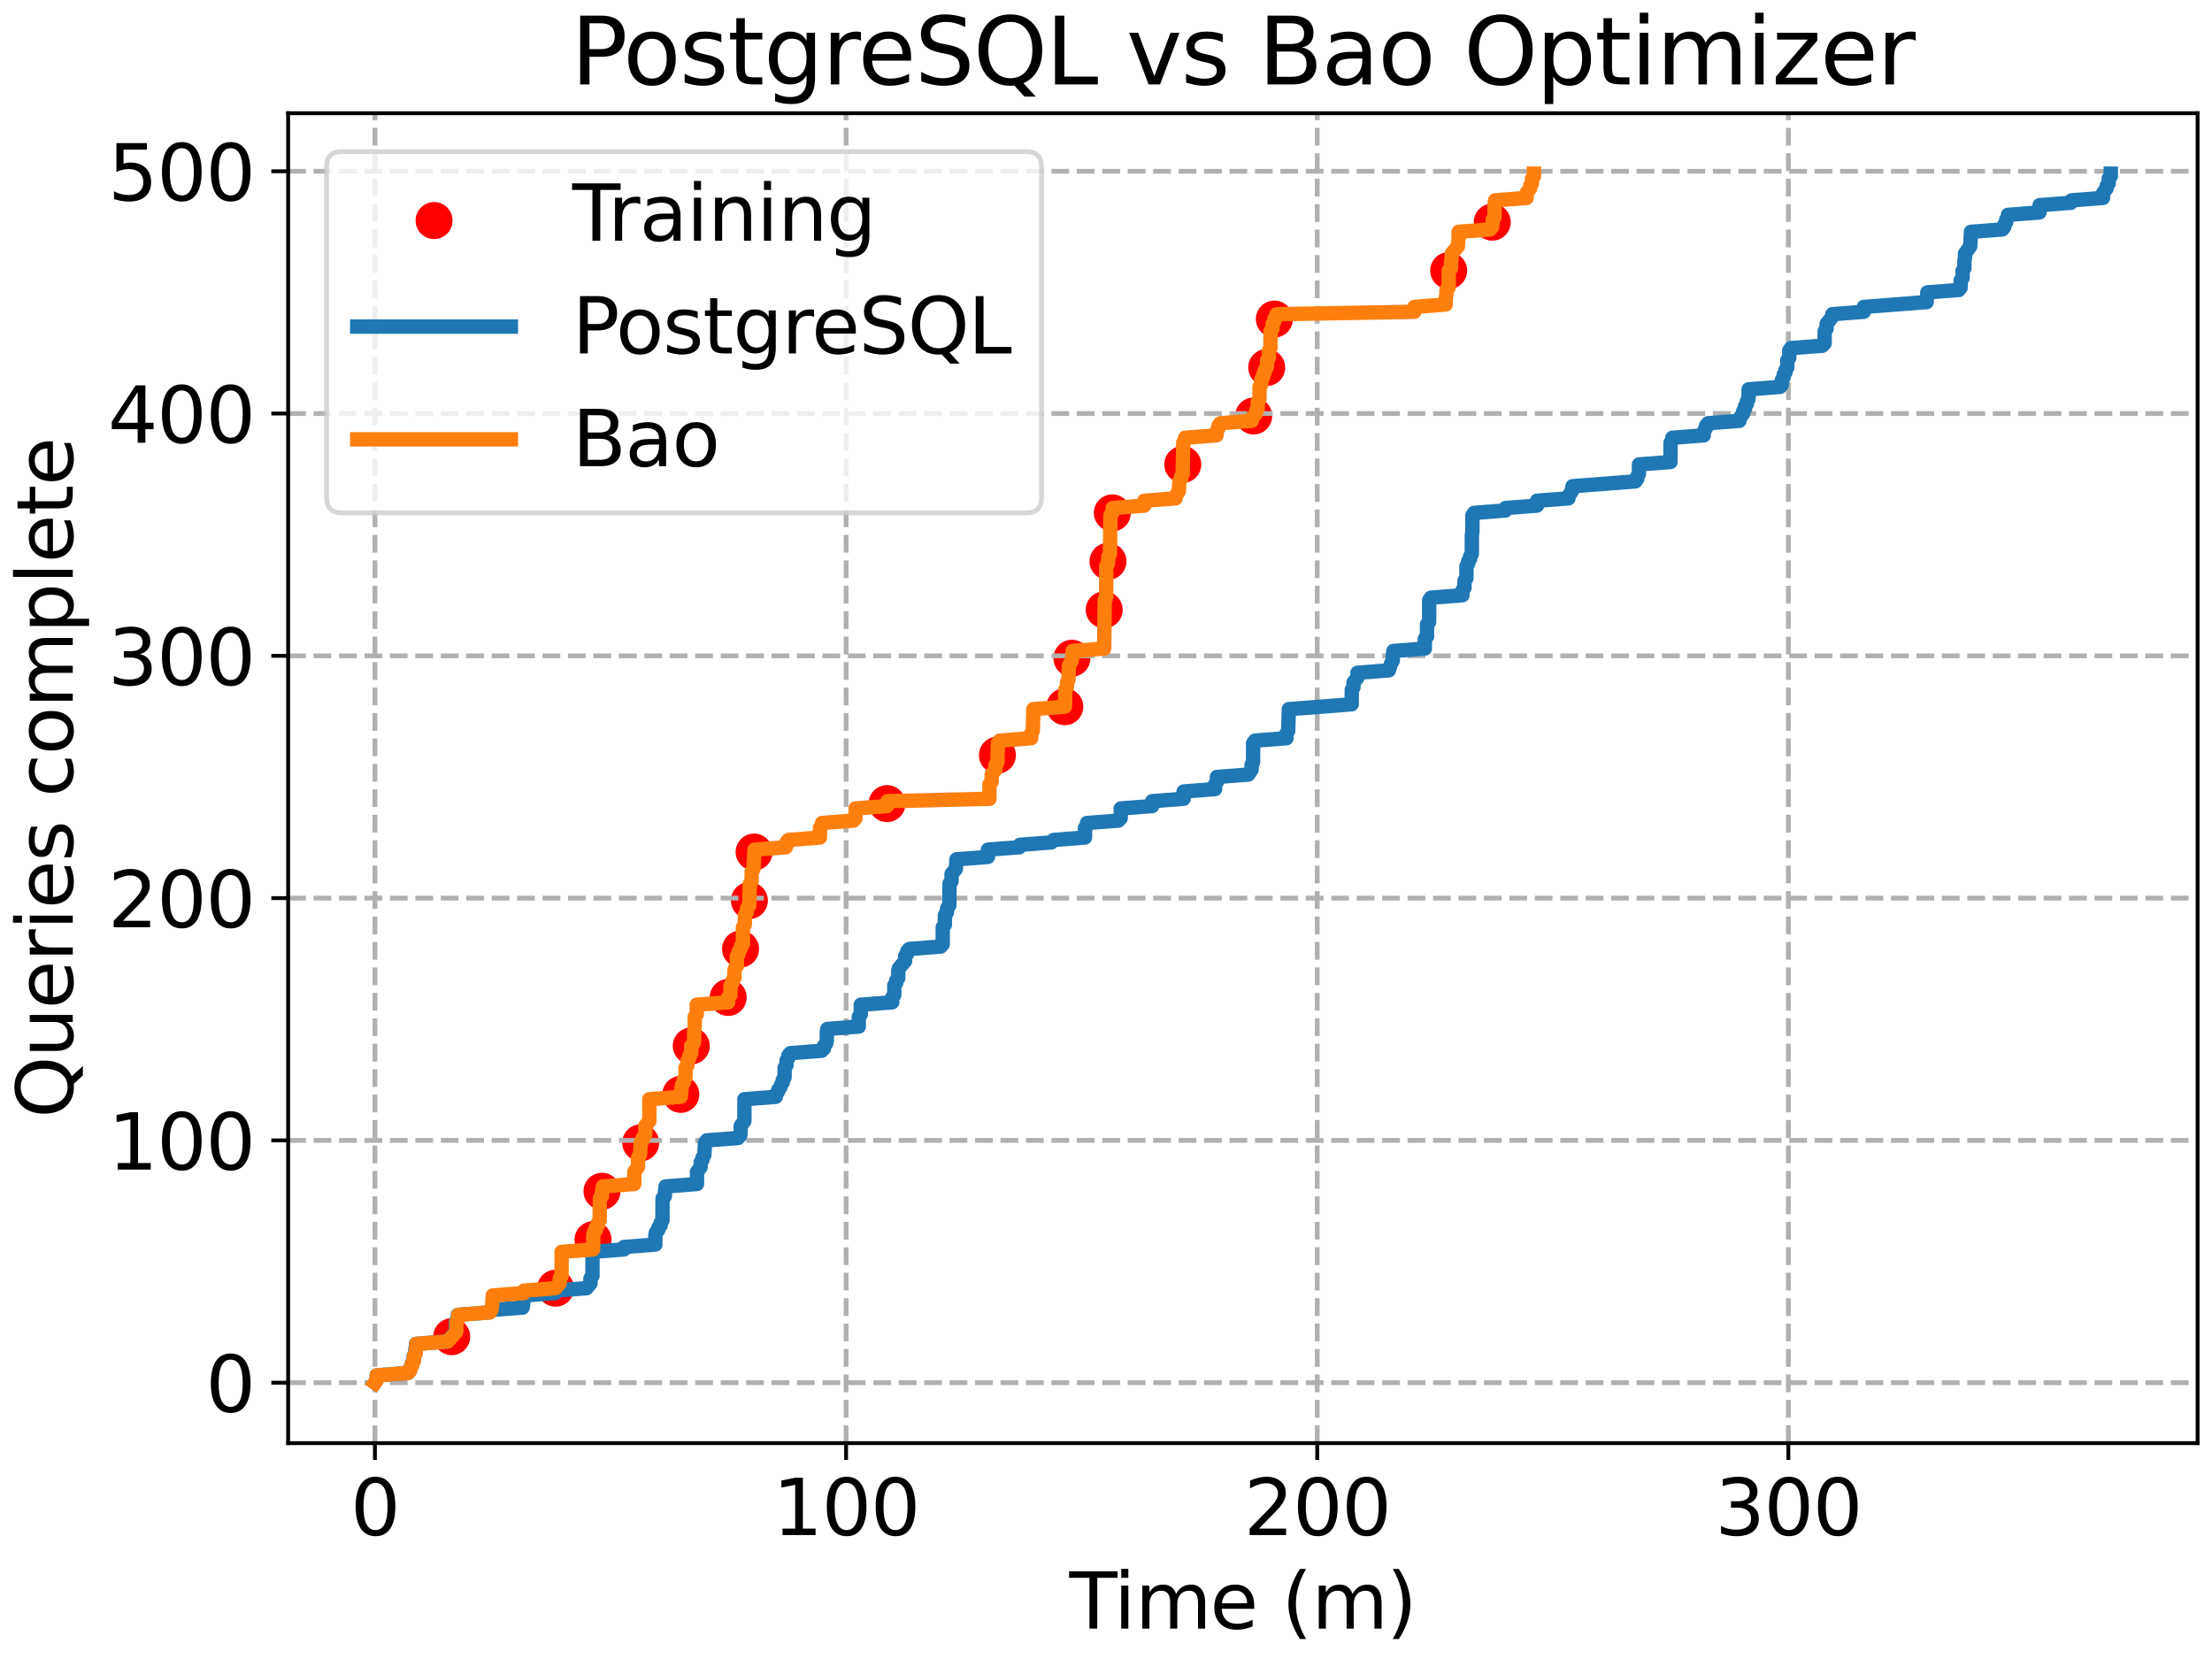<?xml version="1.0" encoding="utf-8" standalone="no"?>
<!DOCTYPE svg PUBLIC "-//W3C//DTD SVG 1.1//EN"
  "http://www.w3.org/Graphics/SVG/1.1/DTD/svg11.dtd">
<svg xmlns:xlink="http://www.w3.org/1999/xlink" width="460.8pt" height="345.6pt" viewBox="0 0 460.8 345.6" xmlns="http://www.w3.org/2000/svg" version="1.1">
 <defs>
  <style type="text/css">*{stroke-linejoin: round; stroke-linecap: butt}</style>
 </defs>
 <g id="figure_1">
  <g id="patch_1">
   <path d="M 0 345.6 
L 460.8 345.6 
L 460.8 0 
L 0 0 
z
" style="fill: #ffffff"/>
  </g>
  <g id="axes_1">
   <g id="patch_2">
    <path d="M 60.025 300.63 
L 457.8 300.63 
L 457.8 23.589 
L 60.025 23.589 
z
" style="fill: #ffffff"/>
   </g>
   <g id="PathCollection_1">
    <defs>
     <path id="mfc05679a5f" d="M 0 3.354 
C 0.89 3.354 1.743 3.001 2.372 2.372 
C 3.001 1.743 3.354 0.89 3.354 0 
C 3.354 -0.89 3.001 -1.743 2.372 -2.372 
C 1.743 -3.001 0.89 -3.354 0 -3.354 
C -0.89 -3.354 -1.743 -3.001 -2.372 -2.372 
C -3.001 -1.743 -3.354 -0.89 -3.354 0 
C -3.354 0.89 -3.001 1.743 -2.372 2.372 
C -1.743 3.001 -0.89 3.354 0 3.354 
z
" style="stroke: #ff0000"/>
    </defs>
    <g clip-path="url(#pf5a19c38fa)">
     <use xlink:href="#mfc05679a5f" x="94.1" y="278.447" style="fill: #ff0000; stroke: #ff0000"/>
     <use xlink:href="#mfc05679a5f" x="115.737" y="268.353" style="fill: #ff0000; stroke: #ff0000"/>
     <use xlink:href="#mfc05679a5f" x="123.541" y="258.259" style="fill: #ff0000; stroke: #ff0000"/>
     <use xlink:href="#mfc05679a5f" x="125.404" y="248.164" style="fill: #ff0000; stroke: #ff0000"/>
     <use xlink:href="#mfc05679a5f" x="133.472" y="238.07" style="fill: #ff0000; stroke: #ff0000"/>
     <use xlink:href="#mfc05679a5f" x="141.825" y="227.975" style="fill: #ff0000; stroke: #ff0000"/>
     <use xlink:href="#mfc05679a5f" x="144.004" y="217.881" style="fill: #ff0000; stroke: #ff0000"/>
     <use xlink:href="#mfc05679a5f" x="151.692" y="207.787" style="fill: #ff0000; stroke: #ff0000"/>
     <use xlink:href="#mfc05679a5f" x="154.27" y="197.692" style="fill: #ff0000; stroke: #ff0000"/>
     <use xlink:href="#mfc05679a5f" x="156.112" y="187.598" style="fill: #ff0000; stroke: #ff0000"/>
     <use xlink:href="#mfc05679a5f" x="157.094" y="177.503" style="fill: #ff0000; stroke: #ff0000"/>
     <use xlink:href="#mfc05679a5f" x="184.781" y="167.409" style="fill: #ff0000; stroke: #ff0000"/>
     <use xlink:href="#mfc05679a5f" x="207.784" y="157.315" style="fill: #ff0000; stroke: #ff0000"/>
     <use xlink:href="#mfc05679a5f" x="221.818" y="147.22" style="fill: #ff0000; stroke: #ff0000"/>
     <use xlink:href="#mfc05679a5f" x="223.293" y="137.126" style="fill: #ff0000; stroke: #ff0000"/>
     <use xlink:href="#mfc05679a5f" x="230.026" y="127.031" style="fill: #ff0000; stroke: #ff0000"/>
     <use xlink:href="#mfc05679a5f" x="230.815" y="116.937" style="fill: #ff0000; stroke: #ff0000"/>
     <use xlink:href="#mfc05679a5f" x="231.718" y="106.843" style="fill: #ff0000; stroke: #ff0000"/>
     <use xlink:href="#mfc05679a5f" x="246.391" y="96.748" style="fill: #ff0000; stroke: #ff0000"/>
     <use xlink:href="#mfc05679a5f" x="261.163" y="86.654" style="fill: #ff0000; stroke: #ff0000"/>
     <use xlink:href="#mfc05679a5f" x="263.877" y="76.56" style="fill: #ff0000; stroke: #ff0000"/>
     <use xlink:href="#mfc05679a5f" x="265.474" y="66.465" style="fill: #ff0000; stroke: #ff0000"/>
     <use xlink:href="#mfc05679a5f" x="301.786" y="56.371" style="fill: #ff0000; stroke: #ff0000"/>
     <use xlink:href="#mfc05679a5f" x="310.866" y="46.276" style="fill: #ff0000; stroke: #ff0000"/>
    </g>
   </g>
   <g id="matplotlib.axis_1">
    <g id="xtick_1">
     <g id="line2d_1">
      <path d="M 78.106 300.63 
L 78.106 23.589 
" clip-path="url(#pf5a19c38fa)" style="fill: none; stroke-dasharray: 3.7,1.6; stroke-dashoffset: 0; stroke: #b0b0b0"/>
     </g>
     <g id="line2d_2">
      <defs>
       <path id="m2e7ee9cf71" d="M 0 0 
L 0 3.5 
" style="stroke: #000000; stroke-width: 0.8"/>
      </defs>
      <g>
       <use xlink:href="#m2e7ee9cf71" x="78.106" y="300.63" style="stroke: #000000; stroke-width: 0.8"/>
      </g>
     </g>
     <g id="text_1">
      <!-- 0 -->
      <g transform="translate(73.016 319.787) scale(0.16 -0.16)">
       <defs>
        <path id="DejaVuSans-30" d="M 2034 4250 
Q 1547 4250 1301 3770 
Q 1056 3291 1056 2328 
Q 1056 1369 1301 889 
Q 1547 409 2034 409 
Q 2525 409 2770 889 
Q 3016 1369 3016 2328 
Q 3016 3291 2770 3770 
Q 2525 4250 2034 4250 
z
M 2034 4750 
Q 2819 4750 3233 4129 
Q 3647 3509 3647 2328 
Q 3647 1150 3233 529 
Q 2819 -91 2034 -91 
Q 1250 -91 836 529 
Q 422 1150 422 2328 
Q 422 3509 836 4129 
Q 1250 4750 2034 4750 
z
" transform="scale(0.016)"/>
       </defs>
       <use xlink:href="#DejaVuSans-30"/>
      </g>
     </g>
    </g>
    <g id="xtick_2">
     <g id="line2d_3">
      <path d="M 176.254 300.63 
L 176.254 23.589 
" clip-path="url(#pf5a19c38fa)" style="fill: none; stroke-dasharray: 3.7,1.6; stroke-dashoffset: 0; stroke: #b0b0b0"/>
     </g>
     <g id="line2d_4">
      <g>
       <use xlink:href="#m2e7ee9cf71" x="176.254" y="300.63" style="stroke: #000000; stroke-width: 0.8"/>
      </g>
     </g>
     <g id="text_2">
      <!-- 100 -->
      <g transform="translate(160.984 319.787) scale(0.16 -0.16)">
       <defs>
        <path id="DejaVuSans-31" d="M 794 531 
L 1825 531 
L 1825 4091 
L 703 3866 
L 703 4441 
L 1819 4666 
L 2450 4666 
L 2450 531 
L 3481 531 
L 3481 0 
L 794 0 
L 794 531 
z
" transform="scale(0.016)"/>
       </defs>
       <use xlink:href="#DejaVuSans-31"/>
       <use xlink:href="#DejaVuSans-30" x="63.623"/>
       <use xlink:href="#DejaVuSans-30" x="127.246"/>
      </g>
     </g>
    </g>
    <g id="xtick_3">
     <g id="line2d_5">
      <path d="M 274.402 300.63 
L 274.402 23.589 
" clip-path="url(#pf5a19c38fa)" style="fill: none; stroke-dasharray: 3.7,1.6; stroke-dashoffset: 0; stroke: #b0b0b0"/>
     </g>
     <g id="line2d_6">
      <g>
       <use xlink:href="#m2e7ee9cf71" x="274.402" y="300.63" style="stroke: #000000; stroke-width: 0.8"/>
      </g>
     </g>
     <g id="text_3">
      <!-- 200 -->
      <g transform="translate(259.132 319.787) scale(0.16 -0.16)">
       <defs>
        <path id="DejaVuSans-32" d="M 1228 531 
L 3431 531 
L 3431 0 
L 469 0 
L 469 531 
Q 828 903 1448 1529 
Q 2069 2156 2228 2338 
Q 2531 2678 2651 2914 
Q 2772 3150 2772 3378 
Q 2772 3750 2511 3984 
Q 2250 4219 1831 4219 
Q 1534 4219 1204 4116 
Q 875 4013 500 3803 
L 500 4441 
Q 881 4594 1212 4672 
Q 1544 4750 1819 4750 
Q 2544 4750 2975 4387 
Q 3406 4025 3406 3419 
Q 3406 3131 3298 2873 
Q 3191 2616 2906 2266 
Q 2828 2175 2409 1742 
Q 1991 1309 1228 531 
z
" transform="scale(0.016)"/>
       </defs>
       <use xlink:href="#DejaVuSans-32"/>
       <use xlink:href="#DejaVuSans-30" x="63.623"/>
       <use xlink:href="#DejaVuSans-30" x="127.246"/>
      </g>
     </g>
    </g>
    <g id="xtick_4">
     <g id="line2d_7">
      <path d="M 372.55 300.63 
L 372.55 23.589 
" clip-path="url(#pf5a19c38fa)" style="fill: none; stroke-dasharray: 3.7,1.6; stroke-dashoffset: 0; stroke: #b0b0b0"/>
     </g>
     <g id="line2d_8">
      <g>
       <use xlink:href="#m2e7ee9cf71" x="372.55" y="300.63" style="stroke: #000000; stroke-width: 0.8"/>
      </g>
     </g>
     <g id="text_4">
      <!-- 300 -->
      <g transform="translate(357.28 319.787) scale(0.16 -0.16)">
       <defs>
        <path id="DejaVuSans-33" d="M 2597 2516 
Q 3050 2419 3304 2112 
Q 3559 1806 3559 1356 
Q 3559 666 3084 287 
Q 2609 -91 1734 -91 
Q 1441 -91 1130 -33 
Q 819 25 488 141 
L 488 750 
Q 750 597 1062 519 
Q 1375 441 1716 441 
Q 2309 441 2620 675 
Q 2931 909 2931 1356 
Q 2931 1769 2642 2001 
Q 2353 2234 1838 2234 
L 1294 2234 
L 1294 2753 
L 1863 2753 
Q 2328 2753 2575 2939 
Q 2822 3125 2822 3475 
Q 2822 3834 2567 4026 
Q 2313 4219 1838 4219 
Q 1578 4219 1281 4162 
Q 984 4106 628 3988 
L 628 4550 
Q 988 4650 1302 4700 
Q 1616 4750 1894 4750 
Q 2613 4750 3031 4423 
Q 3450 4097 3450 3541 
Q 3450 3153 3228 2886 
Q 3006 2619 2597 2516 
z
" transform="scale(0.016)"/>
       </defs>
       <use xlink:href="#DejaVuSans-33"/>
       <use xlink:href="#DejaVuSans-30" x="63.623"/>
       <use xlink:href="#DejaVuSans-30" x="127.246"/>
      </g>
     </g>
    </g>
    <g id="text_5">
     <!-- Time (m) -->
     <g transform="translate(222.761 339.272) scale(0.16 -0.16)">
      <defs>
       <path id="DejaVuSans-54" d="M -19 4666 
L 3928 4666 
L 3928 4134 
L 2272 4134 
L 2272 0 
L 1638 0 
L 1638 4134 
L -19 4134 
L -19 4666 
z
" transform="scale(0.016)"/>
       <path id="DejaVuSans-69" d="M 603 3500 
L 1178 3500 
L 1178 0 
L 603 0 
L 603 3500 
z
M 603 4863 
L 1178 4863 
L 1178 4134 
L 603 4134 
L 603 4863 
z
" transform="scale(0.016)"/>
       <path id="DejaVuSans-6d" d="M 3328 2828 
Q 3544 3216 3844 3400 
Q 4144 3584 4550 3584 
Q 5097 3584 5394 3201 
Q 5691 2819 5691 2113 
L 5691 0 
L 5113 0 
L 5113 2094 
Q 5113 2597 4934 2840 
Q 4756 3084 4391 3084 
Q 3944 3084 3684 2787 
Q 3425 2491 3425 1978 
L 3425 0 
L 2847 0 
L 2847 2094 
Q 2847 2600 2669 2842 
Q 2491 3084 2119 3084 
Q 1678 3084 1418 2786 
Q 1159 2488 1159 1978 
L 1159 0 
L 581 0 
L 581 3500 
L 1159 3500 
L 1159 2956 
Q 1356 3278 1631 3431 
Q 1906 3584 2284 3584 
Q 2666 3584 2933 3390 
Q 3200 3197 3328 2828 
z
" transform="scale(0.016)"/>
       <path id="DejaVuSans-65" d="M 3597 1894 
L 3597 1613 
L 953 1613 
Q 991 1019 1311 708 
Q 1631 397 2203 397 
Q 2534 397 2845 478 
Q 3156 559 3463 722 
L 3463 178 
Q 3153 47 2828 -22 
Q 2503 -91 2169 -91 
Q 1331 -91 842 396 
Q 353 884 353 1716 
Q 353 2575 817 3079 
Q 1281 3584 2069 3584 
Q 2775 3584 3186 3129 
Q 3597 2675 3597 1894 
z
M 3022 2063 
Q 3016 2534 2758 2815 
Q 2500 3097 2075 3097 
Q 1594 3097 1305 2825 
Q 1016 2553 972 2059 
L 3022 2063 
z
" transform="scale(0.016)"/>
       <path id="DejaVuSans-20" transform="scale(0.016)"/>
       <path id="DejaVuSans-28" d="M 1984 4856 
Q 1566 4138 1362 3434 
Q 1159 2731 1159 2009 
Q 1159 1288 1364 580 
Q 1569 -128 1984 -844 
L 1484 -844 
Q 1016 -109 783 600 
Q 550 1309 550 2009 
Q 550 2706 781 3412 
Q 1013 4119 1484 4856 
L 1984 4856 
z
" transform="scale(0.016)"/>
       <path id="DejaVuSans-29" d="M 513 4856 
L 1013 4856 
Q 1481 4119 1714 3412 
Q 1947 2706 1947 2009 
Q 1947 1309 1714 600 
Q 1481 -109 1013 -844 
L 513 -844 
Q 928 -128 1133 580 
Q 1338 1288 1338 2009 
Q 1338 2731 1133 3434 
Q 928 4138 513 4856 
z
" transform="scale(0.016)"/>
      </defs>
      <use xlink:href="#DejaVuSans-54"/>
      <use xlink:href="#DejaVuSans-69" x="57.959"/>
      <use xlink:href="#DejaVuSans-6d" x="85.742"/>
      <use xlink:href="#DejaVuSans-65" x="183.154"/>
      <use xlink:href="#DejaVuSans-20" x="244.678"/>
      <use xlink:href="#DejaVuSans-28" x="276.465"/>
      <use xlink:href="#DejaVuSans-6d" x="315.479"/>
      <use xlink:href="#DejaVuSans-29" x="412.891"/>
     </g>
    </g>
   </g>
   <g id="matplotlib.axis_2">
    <g id="ytick_1">
     <g id="line2d_9">
      <path d="M 60.025 288.037 
L 457.8 288.037 
" clip-path="url(#pf5a19c38fa)" style="fill: none; stroke-dasharray: 3.7,1.6; stroke-dashoffset: 0; stroke: #b0b0b0"/>
     </g>
     <g id="line2d_10">
      <defs>
       <path id="mdfd2b940fc" d="M 0 0 
L -3.5 0 
" style="stroke: #000000; stroke-width: 0.8"/>
      </defs>
      <g>
       <use xlink:href="#mdfd2b940fc" x="60.025" y="288.037" style="stroke: #000000; stroke-width: 0.8"/>
      </g>
     </g>
     <g id="text_6">
      <!-- 0 -->
      <g transform="translate(42.845 294.116) scale(0.16 -0.16)">
       <use xlink:href="#DejaVuSans-30"/>
      </g>
     </g>
    </g>
    <g id="ytick_2">
     <g id="line2d_11">
      <path d="M 60.025 237.565 
L 457.8 237.565 
" clip-path="url(#pf5a19c38fa)" style="fill: none; stroke-dasharray: 3.7,1.6; stroke-dashoffset: 0; stroke: #b0b0b0"/>
     </g>
     <g id="line2d_12">
      <g>
       <use xlink:href="#mdfd2b940fc" x="60.025" y="237.565" style="stroke: #000000; stroke-width: 0.8"/>
      </g>
     </g>
     <g id="text_7">
      <!-- 100 -->
      <g transform="translate(22.485 243.644) scale(0.16 -0.16)">
       <use xlink:href="#DejaVuSans-31"/>
       <use xlink:href="#DejaVuSans-30" x="63.623"/>
       <use xlink:href="#DejaVuSans-30" x="127.246"/>
      </g>
     </g>
    </g>
    <g id="ytick_3">
     <g id="line2d_13">
      <path d="M 60.025 187.093 
L 457.8 187.093 
" clip-path="url(#pf5a19c38fa)" style="fill: none; stroke-dasharray: 3.7,1.6; stroke-dashoffset: 0; stroke: #b0b0b0"/>
     </g>
     <g id="line2d_14">
      <g>
       <use xlink:href="#mdfd2b940fc" x="60.025" y="187.093" style="stroke: #000000; stroke-width: 0.8"/>
      </g>
     </g>
     <g id="text_8">
      <!-- 200 -->
      <g transform="translate(22.485 193.172) scale(0.16 -0.16)">
       <use xlink:href="#DejaVuSans-32"/>
       <use xlink:href="#DejaVuSans-30" x="63.623"/>
       <use xlink:href="#DejaVuSans-30" x="127.246"/>
      </g>
     </g>
    </g>
    <g id="ytick_4">
     <g id="line2d_15">
      <path d="M 60.025 136.621 
L 457.8 136.621 
" clip-path="url(#pf5a19c38fa)" style="fill: none; stroke-dasharray: 3.7,1.6; stroke-dashoffset: 0; stroke: #b0b0b0"/>
     </g>
     <g id="line2d_16">
      <g>
       <use xlink:href="#mdfd2b940fc" x="60.025" y="136.621" style="stroke: #000000; stroke-width: 0.8"/>
      </g>
     </g>
     <g id="text_9">
      <!-- 300 -->
      <g transform="translate(22.485 142.7) scale(0.16 -0.16)">
       <use xlink:href="#DejaVuSans-33"/>
       <use xlink:href="#DejaVuSans-30" x="63.623"/>
       <use xlink:href="#DejaVuSans-30" x="127.246"/>
      </g>
     </g>
    </g>
    <g id="ytick_5">
     <g id="line2d_17">
      <path d="M 60.025 86.149 
L 457.8 86.149 
" clip-path="url(#pf5a19c38fa)" style="fill: none; stroke-dasharray: 3.7,1.6; stroke-dashoffset: 0; stroke: #b0b0b0"/>
     </g>
     <g id="line2d_18">
      <g>
       <use xlink:href="#mdfd2b940fc" x="60.025" y="86.149" style="stroke: #000000; stroke-width: 0.8"/>
      </g>
     </g>
     <g id="text_10">
      <!-- 400 -->
      <g transform="translate(22.485 92.228) scale(0.16 -0.16)">
       <defs>
        <path id="DejaVuSans-34" d="M 2419 4116 
L 825 1625 
L 2419 1625 
L 2419 4116 
z
M 2253 4666 
L 3047 4666 
L 3047 1625 
L 3713 1625 
L 3713 1100 
L 3047 1100 
L 3047 0 
L 2419 0 
L 2419 1100 
L 313 1100 
L 313 1709 
L 2253 4666 
z
" transform="scale(0.016)"/>
       </defs>
       <use xlink:href="#DejaVuSans-34"/>
       <use xlink:href="#DejaVuSans-30" x="63.623"/>
       <use xlink:href="#DejaVuSans-30" x="127.246"/>
      </g>
     </g>
    </g>
    <g id="ytick_6">
     <g id="line2d_19">
      <path d="M 60.025 35.677 
L 457.8 35.677 
" clip-path="url(#pf5a19c38fa)" style="fill: none; stroke-dasharray: 3.7,1.6; stroke-dashoffset: 0; stroke: #b0b0b0"/>
     </g>
     <g id="line2d_20">
      <g>
       <use xlink:href="#mdfd2b940fc" x="60.025" y="35.677" style="stroke: #000000; stroke-width: 0.8"/>
      </g>
     </g>
     <g id="text_11">
      <!-- 500 -->
      <g transform="translate(22.485 41.756) scale(0.16 -0.16)">
       <defs>
        <path id="DejaVuSans-35" d="M 691 4666 
L 3169 4666 
L 3169 4134 
L 1269 4134 
L 1269 2991 
Q 1406 3038 1543 3061 
Q 1681 3084 1819 3084 
Q 2600 3084 3056 2656 
Q 3513 2228 3513 1497 
Q 3513 744 3044 326 
Q 2575 -91 1722 -91 
Q 1428 -91 1123 -41 
Q 819 9 494 109 
L 494 744 
Q 775 591 1075 516 
Q 1375 441 1709 441 
Q 2250 441 2565 725 
Q 2881 1009 2881 1497 
Q 2881 1984 2565 2268 
Q 2250 2553 1709 2553 
Q 1456 2553 1204 2497 
Q 953 2441 691 2322 
L 691 4666 
z
" transform="scale(0.016)"/>
       </defs>
       <use xlink:href="#DejaVuSans-35"/>
       <use xlink:href="#DejaVuSans-30" x="63.623"/>
       <use xlink:href="#DejaVuSans-30" x="127.246"/>
      </g>
     </g>
    </g>
    <g id="text_12">
     <!-- Queries complete -->
     <g transform="translate(15.158 232.912) rotate(-90) scale(0.16 -0.16)">
      <defs>
       <path id="DejaVuSans-51" d="M 2522 4238 
Q 1834 4238 1429 3725 
Q 1025 3213 1025 2328 
Q 1025 1447 1429 934 
Q 1834 422 2522 422 
Q 3209 422 3611 934 
Q 4013 1447 4013 2328 
Q 4013 3213 3611 3725 
Q 3209 4238 2522 4238 
z
M 3406 84 
L 4238 -825 
L 3475 -825 
L 2784 -78 
Q 2681 -84 2626 -87 
Q 2572 -91 2522 -91 
Q 1538 -91 948 567 
Q 359 1225 359 2328 
Q 359 3434 948 4092 
Q 1538 4750 2522 4750 
Q 3503 4750 4090 4092 
Q 4678 3434 4678 2328 
Q 4678 1516 4351 937 
Q 4025 359 3406 84 
z
" transform="scale(0.016)"/>
       <path id="DejaVuSans-75" d="M 544 1381 
L 544 3500 
L 1119 3500 
L 1119 1403 
Q 1119 906 1312 657 
Q 1506 409 1894 409 
Q 2359 409 2629 706 
Q 2900 1003 2900 1516 
L 2900 3500 
L 3475 3500 
L 3475 0 
L 2900 0 
L 2900 538 
Q 2691 219 2414 64 
Q 2138 -91 1772 -91 
Q 1169 -91 856 284 
Q 544 659 544 1381 
z
M 1991 3584 
L 1991 3584 
z
" transform="scale(0.016)"/>
       <path id="DejaVuSans-72" d="M 2631 2963 
Q 2534 3019 2420 3045 
Q 2306 3072 2169 3072 
Q 1681 3072 1420 2755 
Q 1159 2438 1159 1844 
L 1159 0 
L 581 0 
L 581 3500 
L 1159 3500 
L 1159 2956 
Q 1341 3275 1631 3429 
Q 1922 3584 2338 3584 
Q 2397 3584 2469 3576 
Q 2541 3569 2628 3553 
L 2631 2963 
z
" transform="scale(0.016)"/>
       <path id="DejaVuSans-73" d="M 2834 3397 
L 2834 2853 
Q 2591 2978 2328 3040 
Q 2066 3103 1784 3103 
Q 1356 3103 1142 2972 
Q 928 2841 928 2578 
Q 928 2378 1081 2264 
Q 1234 2150 1697 2047 
L 1894 2003 
Q 2506 1872 2764 1633 
Q 3022 1394 3022 966 
Q 3022 478 2636 193 
Q 2250 -91 1575 -91 
Q 1294 -91 989 -36 
Q 684 19 347 128 
L 347 722 
Q 666 556 975 473 
Q 1284 391 1588 391 
Q 1994 391 2212 530 
Q 2431 669 2431 922 
Q 2431 1156 2273 1281 
Q 2116 1406 1581 1522 
L 1381 1569 
Q 847 1681 609 1914 
Q 372 2147 372 2553 
Q 372 3047 722 3315 
Q 1072 3584 1716 3584 
Q 2034 3584 2315 3537 
Q 2597 3491 2834 3397 
z
" transform="scale(0.016)"/>
       <path id="DejaVuSans-63" d="M 3122 3366 
L 3122 2828 
Q 2878 2963 2633 3030 
Q 2388 3097 2138 3097 
Q 1578 3097 1268 2742 
Q 959 2388 959 1747 
Q 959 1106 1268 751 
Q 1578 397 2138 397 
Q 2388 397 2633 464 
Q 2878 531 3122 666 
L 3122 134 
Q 2881 22 2623 -34 
Q 2366 -91 2075 -91 
Q 1284 -91 818 406 
Q 353 903 353 1747 
Q 353 2603 823 3093 
Q 1294 3584 2113 3584 
Q 2378 3584 2631 3529 
Q 2884 3475 3122 3366 
z
" transform="scale(0.016)"/>
       <path id="DejaVuSans-6f" d="M 1959 3097 
Q 1497 3097 1228 2736 
Q 959 2375 959 1747 
Q 959 1119 1226 758 
Q 1494 397 1959 397 
Q 2419 397 2687 759 
Q 2956 1122 2956 1747 
Q 2956 2369 2687 2733 
Q 2419 3097 1959 3097 
z
M 1959 3584 
Q 2709 3584 3137 3096 
Q 3566 2609 3566 1747 
Q 3566 888 3137 398 
Q 2709 -91 1959 -91 
Q 1206 -91 779 398 
Q 353 888 353 1747 
Q 353 2609 779 3096 
Q 1206 3584 1959 3584 
z
" transform="scale(0.016)"/>
       <path id="DejaVuSans-70" d="M 1159 525 
L 1159 -1331 
L 581 -1331 
L 581 3500 
L 1159 3500 
L 1159 2969 
Q 1341 3281 1617 3432 
Q 1894 3584 2278 3584 
Q 2916 3584 3314 3078 
Q 3713 2572 3713 1747 
Q 3713 922 3314 415 
Q 2916 -91 2278 -91 
Q 1894 -91 1617 61 
Q 1341 213 1159 525 
z
M 3116 1747 
Q 3116 2381 2855 2742 
Q 2594 3103 2138 3103 
Q 1681 3103 1420 2742 
Q 1159 2381 1159 1747 
Q 1159 1113 1420 752 
Q 1681 391 2138 391 
Q 2594 391 2855 752 
Q 3116 1113 3116 1747 
z
" transform="scale(0.016)"/>
       <path id="DejaVuSans-6c" d="M 603 4863 
L 1178 4863 
L 1178 0 
L 603 0 
L 603 4863 
z
" transform="scale(0.016)"/>
       <path id="DejaVuSans-74" d="M 1172 4494 
L 1172 3500 
L 2356 3500 
L 2356 3053 
L 1172 3053 
L 1172 1153 
Q 1172 725 1289 603 
Q 1406 481 1766 481 
L 2356 481 
L 2356 0 
L 1766 0 
Q 1100 0 847 248 
Q 594 497 594 1153 
L 594 3053 
L 172 3053 
L 172 3500 
L 594 3500 
L 594 4494 
L 1172 4494 
z
" transform="scale(0.016)"/>
      </defs>
      <use xlink:href="#DejaVuSans-51"/>
      <use xlink:href="#DejaVuSans-75" x="78.711"/>
      <use xlink:href="#DejaVuSans-65" x="142.09"/>
      <use xlink:href="#DejaVuSans-72" x="203.613"/>
      <use xlink:href="#DejaVuSans-69" x="244.727"/>
      <use xlink:href="#DejaVuSans-65" x="272.51"/>
      <use xlink:href="#DejaVuSans-73" x="334.033"/>
      <use xlink:href="#DejaVuSans-20" x="386.133"/>
      <use xlink:href="#DejaVuSans-63" x="417.92"/>
      <use xlink:href="#DejaVuSans-6f" x="472.9"/>
      <use xlink:href="#DejaVuSans-6d" x="534.082"/>
      <use xlink:href="#DejaVuSans-70" x="631.494"/>
      <use xlink:href="#DejaVuSans-6c" x="694.971"/>
      <use xlink:href="#DejaVuSans-65" x="722.754"/>
      <use xlink:href="#DejaVuSans-74" x="784.277"/>
      <use xlink:href="#DejaVuSans-65" x="823.486"/>
     </g>
    </g>
   </g>
   <g id="line2d_21">
    <path d="M 78.106 288.037 
L 78.468 287.532 
L 78.469 286.523 
L 85.013 286.018 
L 85.418 285.513 
L 85.419 285.009 
L 85.782 284.504 
L 85.795 283.999 
L 86.169 283.495 
L 86.172 282.485 
L 86.53 281.98 
L 86.531 280.971 
L 86.656 280.466 
L 86.656 279.961 
L 93.202 279.457 
L 94.933 277.438 
L 94.934 275.419 
L 95.355 274.914 
L 95.373 273.905 
L 101.917 273.4 
L 102.311 272.895 
L 108.858 272.391 
L 108.98 271.886 
L 109.081 270.372 
L 109.098 269.867 
L 115.642 269.362 
L 115.644 268.858 
L 122.189 268.353 
L 123.007 267.344 
L 123.009 266.334 
L 123.425 265.829 
L 123.427 260.782 
L 129.972 260.277 
L 129.973 259.773 
L 136.518 259.268 
L 136.52 257.249 
L 136.646 256.744 
L 137.127 256.24 
L 137.145 255.735 
L 137.633 255.23 
L 137.635 254.726 
L 138.008 254.221 
L 138.021 249.678 
L 138.513 249.174 
L 138.514 248.164 
L 138.644 247.659 
L 138.644 247.155 
L 145.188 246.65 
L 145.203 244.126 
L 145.96 243.117 
L 145.962 242.108 
L 146.358 241.603 
L 146.375 241.098 
L 146.738 240.593 
L 146.862 238.07 
L 147.229 237.565 
L 153.775 237.06 
L 154.198 236.556 
L 154.31 235.546 
L 154.31 234.537 
L 155.072 233.527 
L 155.075 228.985 
L 161.621 228.48 
L 161.623 227.975 
L 162.046 227.471 
L 162.162 226.966 
L 162.59 226.461 
L 162.714 225.957 
L 163.074 225.452 
L 163.077 224.947 
L 163.44 224.442 
L 163.457 222.423 
L 163.848 221.919 
L 163.85 220.909 
L 164.218 220.405 
L 164.219 219.9 
L 164.637 219.395 
L 171.184 218.89 
L 171.662 218.386 
L 171.663 217.881 
L 172.109 217.376 
L 172.235 216.872 
L 172.246 214.853 
L 172.355 214.348 
L 178.899 213.843 
L 178.902 211.824 
L 179.321 211.32 
L 179.322 209.301 
L 185.868 208.796 
L 185.87 207.787 
L 186.295 207.282 
L 186.297 205.263 
L 186.696 204.758 
L 186.697 204.254 
L 187.118 203.749 
L 187.119 202.235 
L 187.242 201.73 
L 188.101 200.721 
L 188.546 200.216 
L 188.548 199.206 
L 188.973 198.702 
L 188.985 198.197 
L 189.419 197.692 
L 195.966 197.188 
L 196.385 196.683 
L 196.398 193.15 
L 196.828 192.645 
L 196.841 190.626 
L 197.242 190.121 
L 197.243 189.617 
L 197.36 189.112 
L 197.769 188.607 
L 197.806 184.065 
L 198.225 183.56 
L 198.226 182.046 
L 199.112 181.036 
L 199.257 179.018 
L 205.802 178.513 
L 205.804 176.999 
L 212.348 176.494 
L 212.471 175.989 
L 219.015 175.485 
L 219.476 174.98 
L 226.023 174.475 
L 226.043 172.456 
L 226.442 171.952 
L 226.443 171.447 
L 232.989 170.942 
L 233.468 170.437 
L 233.469 168.418 
L 240.014 167.914 
L 240.027 166.904 
L 246.571 166.4 
L 246.574 164.885 
L 253.119 164.381 
L 253.133 163.371 
L 253.507 162.867 
L 253.508 161.857 
L 260.053 161.352 
L 260.724 160.343 
L 260.726 159.334 
L 261.036 158.829 
L 261.055 154.791 
L 261.45 154.286 
L 267.996 153.782 
L 267.998 152.772 
L 268.349 152.267 
L 268.49 147.725 
L 281.581 146.716 
L 281.601 143.687 
L 281.953 143.183 
L 281.965 142.173 
L 282.779 141.164 
L 282.78 140.154 
L 289.325 139.649 
L 289.812 138.135 
L 290.138 137.631 
L 290.139 136.621 
L 290.273 135.612 
L 296.819 135.107 
L 296.823 133.088 
L 297.27 132.583 
L 297.271 130.06 
L 297.714 129.555 
L 297.732 125.013 
L 298.101 124.508 
L 304.646 124.003 
L 304.649 122.994 
L 305.068 122.489 
L 305.086 120.975 
L 305.477 120.47 
L 305.496 117.947 
L 305.847 117.442 
L 305.848 116.937 
L 306.243 116.432 
L 306.245 115.928 
L 306.601 115.423 
L 306.614 111.385 
L 306.733 110.88 
L 306.734 107.347 
L 307.085 106.843 
L 313.631 106.338 
L 313.634 105.833 
L 320.18 105.329 
L 320.193 104.319 
L 326.739 103.814 
L 326.741 103.31 
L 327.472 102.3 
L 327.473 101.796 
L 327.596 101.291 
L 340.69 100.281 
L 341.06 99.777 
L 341.061 99.272 
L 341.416 98.767 
L 341.435 96.748 
L 347.98 96.244 
L 348.017 92.206 
L 348.372 91.701 
L 348.373 91.196 
L 354.918 90.692 
L 354.921 90.187 
L 355.04 89.682 
L 355.4 89.178 
L 355.402 88.673 
L 355.807 88.168 
L 362.352 87.663 
L 362.354 87.159 
L 363.142 86.149 
L 363.143 85.644 
L 363.525 85.14 
L 363.526 84.635 
L 363.913 84.13 
L 363.915 83.626 
L 364.249 83.121 
L 364.267 81.102 
L 370.811 80.597 
L 371.213 80.093 
L 371.214 79.083 
L 371.573 78.578 
L 371.573 78.074 
L 371.941 77.569 
L 371.959 77.064 
L 372.32 76.56 
L 372.333 75.045 
L 372.735 74.541 
L 372.736 73.027 
L 373.09 72.522 
L 379.636 72.017 
L 380.105 71.512 
L 380.117 68.989 
L 380.501 68.484 
L 380.52 67.475 
L 381.713 65.96 
L 381.713 65.456 
L 388.258 64.951 
L 388.264 63.942 
L 401.354 62.932 
L 401.38 61.923 
L 401.5 61.418 
L 401.5 60.913 
L 408.045 60.409 
L 408.448 59.904 
L 408.449 58.39 
L 408.843 57.885 
L 408.846 56.371 
L 409.217 55.866 
L 409.218 54.352 
L 409.332 53.847 
L 409.332 52.838 
L 410.436 51.324 
L 410.586 48.295 
L 417.13 47.791 
L 417.52 47.286 
L 417.536 46.781 
L 417.934 46.276 
L 417.936 45.772 
L 418.301 45.267 
L 418.302 44.762 
L 424.848 44.258 
L 424.878 42.743 
L 431.423 42.239 
L 431.549 41.734 
L 438.093 41.229 
L 438.096 40.22 
L 438.865 39.21 
L 438.867 38.706 
L 439.276 38.201 
L 439.289 37.191 
L 439.718 36.687 
L 439.719 36.182 
L 439.719 36.182 
" clip-path="url(#pf5a19c38fa)" style="fill: none; stroke: #1f77b4; stroke-width: 3; stroke-linecap: square"/>
   </g>
   <g id="line2d_22">
    <path d="M 78.106 288.037 
L 78.472 287.532 
L 78.473 286.523 
L 85.017 286.018 
L 85.448 285.513 
L 85.449 285.009 
L 85.843 284.504 
L 85.856 283.999 
L 86.238 283.495 
L 86.239 282.485 
L 86.606 281.98 
L 86.607 280.971 
L 86.73 280.466 
L 86.73 279.961 
L 93.276 279.457 
L 95.059 277.438 
L 95.06 275.419 
L 95.451 274.914 
L 95.468 273.905 
L 102.012 273.4 
L 102.394 272.895 
L 102.395 272.391 
L 102.52 271.886 
L 102.627 270.372 
L 102.645 269.867 
L 109.189 269.362 
L 109.191 268.858 
L 115.737 268.353 
L 116.593 267.344 
L 116.594 266.334 
L 116.989 265.829 
L 116.992 260.782 
L 123.537 260.277 
L 123.596 257.249 
L 123.714 256.744 
L 124.145 256.24 
L 124.164 255.735 
L 124.567 255.23 
L 124.569 254.726 
L 124.937 254.221 
L 124.95 249.678 
L 125.403 249.174 
L 125.404 248.164 
L 125.575 247.659 
L 125.575 247.155 
L 132.121 246.65 
L 132.135 244.126 
L 132.902 243.117 
L 132.916 241.098 
L 133.334 240.593 
L 133.472 238.07 
L 133.882 237.565 
L 133.883 237.06 
L 134.322 236.556 
L 134.443 236.051 
L 134.443 234.537 
L 135.275 233.527 
L 135.277 228.985 
L 141.823 228.48 
L 141.889 227.471 
L 142.003 226.461 
L 142.1 225.957 
L 142.451 225.452 
L 142.453 224.947 
L 142.797 224.442 
L 142.813 222.423 
L 143.227 221.919 
L 143.228 220.909 
L 143.619 220.405 
L 143.62 219.9 
L 144.002 219.395 
L 144.004 217.881 
L 144.478 217.376 
L 144.606 216.872 
L 144.618 214.853 
L 144.729 213.843 
L 144.73 211.824 
L 145.142 211.32 
L 145.145 209.301 
L 151.69 208.796 
L 151.692 207.787 
L 152.169 207.282 
L 152.17 205.263 
L 152.571 204.758 
L 152.572 204.254 
L 152.987 203.749 
L 152.989 202.235 
L 153.113 201.73 
L 153.502 201.225 
L 153.503 199.206 
L 153.868 198.702 
L 153.882 198.197 
L 154.27 197.692 
L 154.345 197.188 
L 154.75 196.683 
L 154.766 193.15 
L 155.16 192.645 
L 155.173 190.626 
L 155.557 190.121 
L 155.559 189.617 
L 155.687 189.112 
L 156.094 188.607 
L 156.203 184.065 
L 156.583 183.56 
L 156.585 181.541 
L 156.954 181.036 
L 157.173 176.999 
L 163.719 176.494 
L 163.844 175.989 
L 163.844 175.485 
L 164.248 174.98 
L 170.794 174.475 
L 170.814 172.456 
L 171.247 171.952 
L 171.248 171.447 
L 177.794 170.942 
L 178.232 170.437 
L 178.233 168.418 
L 184.778 167.914 
L 184.865 166.904 
L 206.113 166.4 
L 206.129 163.371 
L 206.581 162.867 
L 206.583 161.352 
L 207.394 160.343 
L 207.396 159.334 
L 207.782 158.829 
L 207.873 154.791 
L 208.267 154.286 
L 214.813 153.782 
L 214.818 152.772 
L 215.155 152.267 
L 215.273 147.725 
L 221.818 147.22 
L 221.895 146.211 
L 221.911 143.687 
L 222.26 143.183 
L 222.27 142.173 
L 222.571 141.668 
L 222.676 138.64 
L 223.292 137.631 
L 223.361 136.621 
L 223.469 135.612 
L 230.013 135.107 
L 230.133 125.013 
L 230.433 124.508 
L 230.451 117.947 
L 230.814 117.442 
L 230.896 115.928 
L 231.225 115.423 
L 231.325 107.347 
L 231.718 106.843 
L 231.802 105.833 
L 238.346 105.329 
L 238.358 104.319 
L 244.902 103.814 
L 244.905 103.31 
L 245.59 102.3 
L 245.687 100.281 
L 246.055 99.777 
L 246.056 99.272 
L 246.377 98.767 
L 246.491 92.206 
L 246.874 91.701 
L 246.875 91.196 
L 253.42 90.692 
L 253.522 89.682 
L 253.833 89.178 
L 253.835 88.673 
L 254.222 88.168 
L 260.767 87.663 
L 260.77 87.159 
L 261.626 86.149 
L 261.627 85.644 
L 262.013 85.14 
L 262.014 83.626 
L 262.368 83.121 
L 262.383 80.597 
L 262.758 80.093 
L 262.759 79.083 
L 263.106 78.578 
L 263.108 78.074 
L 263.475 77.569 
L 263.491 77.064 
L 263.877 76.56 
L 263.961 75.55 
L 263.961 75.045 
L 264.334 74.541 
L 264.335 73.027 
L 264.662 72.522 
L 264.673 68.989 
L 265.079 68.484 
L 265.095 67.475 
L 265.473 66.97 
L 265.474 66.465 
L 265.924 65.96 
L 265.925 65.456 
L 294.626 64.951 
L 294.63 63.942 
L 301.174 63.437 
L 301.195 61.923 
L 301.325 61.418 
L 301.325 60.409 
L 301.783 59.904 
L 301.786 56.371 
L 302.296 55.866 
L 302.298 54.352 
L 302.418 53.847 
L 302.418 52.838 
L 303.697 51.324 
L 303.71 50.819 
L 303.846 49.809 
L 303.861 48.295 
L 310.405 47.791 
L 310.848 47.286 
L 310.965 45.772 
L 311.336 45.267 
L 311.362 42.239 
L 311.471 41.734 
L 318.016 41.229 
L 318.018 40.22 
L 318.766 39.21 
L 318.768 38.706 
L 319.141 38.201 
L 319.152 37.191 
L 319.554 36.687 
L 319.555 36.182 
L 319.555 36.182 
" clip-path="url(#pf5a19c38fa)" style="fill: none; stroke: #ff7f0e; stroke-width: 3; stroke-linecap: square"/>
   </g>
   <g id="patch_3">
    <path d="M 60.025 300.63 
L 60.025 23.589 
" style="fill: none; stroke: #000000; stroke-width: 0.8; stroke-linejoin: miter; stroke-linecap: square"/>
   </g>
   <g id="patch_4">
    <path d="M 457.8 300.63 
L 457.8 23.589 
" style="fill: none; stroke: #000000; stroke-width: 0.8; stroke-linejoin: miter; stroke-linecap: square"/>
   </g>
   <g id="patch_5">
    <path d="M 60.025 300.63 
L 457.8 300.63 
" style="fill: none; stroke: #000000; stroke-width: 0.8; stroke-linejoin: miter; stroke-linecap: square"/>
   </g>
   <g id="patch_6">
    <path d="M 60.025 23.589 
L 457.8 23.589 
" style="fill: none; stroke: #000000; stroke-width: 0.8; stroke-linejoin: miter; stroke-linecap: square"/>
   </g>
   <g id="text_13">
    <!-- PostgreSQL vs Bao Optimizer -->
    <g transform="translate(118.93 17.589) scale(0.192 -0.192)">
     <defs>
      <path id="DejaVuSans-50" d="M 1259 4147 
L 1259 2394 
L 2053 2394 
Q 2494 2394 2734 2622 
Q 2975 2850 2975 3272 
Q 2975 3691 2734 3919 
Q 2494 4147 2053 4147 
L 1259 4147 
z
M 628 4666 
L 2053 4666 
Q 2838 4666 3239 4311 
Q 3641 3956 3641 3272 
Q 3641 2581 3239 2228 
Q 2838 1875 2053 1875 
L 1259 1875 
L 1259 0 
L 628 0 
L 628 4666 
z
" transform="scale(0.016)"/>
      <path id="DejaVuSans-67" d="M 2906 1791 
Q 2906 2416 2648 2759 
Q 2391 3103 1925 3103 
Q 1463 3103 1205 2759 
Q 947 2416 947 1791 
Q 947 1169 1205 825 
Q 1463 481 1925 481 
Q 2391 481 2648 825 
Q 2906 1169 2906 1791 
z
M 3481 434 
Q 3481 -459 3084 -895 
Q 2688 -1331 1869 -1331 
Q 1566 -1331 1297 -1286 
Q 1028 -1241 775 -1147 
L 775 -588 
Q 1028 -725 1275 -790 
Q 1522 -856 1778 -856 
Q 2344 -856 2625 -561 
Q 2906 -266 2906 331 
L 2906 616 
Q 2728 306 2450 153 
Q 2172 0 1784 0 
Q 1141 0 747 490 
Q 353 981 353 1791 
Q 353 2603 747 3093 
Q 1141 3584 1784 3584 
Q 2172 3584 2450 3431 
Q 2728 3278 2906 2969 
L 2906 3500 
L 3481 3500 
L 3481 434 
z
" transform="scale(0.016)"/>
      <path id="DejaVuSans-53" d="M 3425 4513 
L 3425 3897 
Q 3066 4069 2747 4153 
Q 2428 4238 2131 4238 
Q 1616 4238 1336 4038 
Q 1056 3838 1056 3469 
Q 1056 3159 1242 3001 
Q 1428 2844 1947 2747 
L 2328 2669 
Q 3034 2534 3370 2195 
Q 3706 1856 3706 1288 
Q 3706 609 3251 259 
Q 2797 -91 1919 -91 
Q 1588 -91 1214 -16 
Q 841 59 441 206 
L 441 856 
Q 825 641 1194 531 
Q 1563 422 1919 422 
Q 2459 422 2753 634 
Q 3047 847 3047 1241 
Q 3047 1584 2836 1778 
Q 2625 1972 2144 2069 
L 1759 2144 
Q 1053 2284 737 2584 
Q 422 2884 422 3419 
Q 422 4038 858 4394 
Q 1294 4750 2059 4750 
Q 2388 4750 2728 4690 
Q 3069 4631 3425 4513 
z
" transform="scale(0.016)"/>
      <path id="DejaVuSans-4c" d="M 628 4666 
L 1259 4666 
L 1259 531 
L 3531 531 
L 3531 0 
L 628 0 
L 628 4666 
z
" transform="scale(0.016)"/>
      <path id="DejaVuSans-76" d="M 191 3500 
L 800 3500 
L 1894 563 
L 2988 3500 
L 3597 3500 
L 2284 0 
L 1503 0 
L 191 3500 
z
" transform="scale(0.016)"/>
      <path id="DejaVuSans-42" d="M 1259 2228 
L 1259 519 
L 2272 519 
Q 2781 519 3026 730 
Q 3272 941 3272 1375 
Q 3272 1813 3026 2020 
Q 2781 2228 2272 2228 
L 1259 2228 
z
M 1259 4147 
L 1259 2741 
L 2194 2741 
Q 2656 2741 2882 2914 
Q 3109 3088 3109 3444 
Q 3109 3797 2882 3972 
Q 2656 4147 2194 4147 
L 1259 4147 
z
M 628 4666 
L 2241 4666 
Q 2963 4666 3353 4366 
Q 3744 4066 3744 3513 
Q 3744 3084 3544 2831 
Q 3344 2578 2956 2516 
Q 3422 2416 3680 2098 
Q 3938 1781 3938 1306 
Q 3938 681 3513 340 
Q 3088 0 2303 0 
L 628 0 
L 628 4666 
z
" transform="scale(0.016)"/>
      <path id="DejaVuSans-61" d="M 2194 1759 
Q 1497 1759 1228 1600 
Q 959 1441 959 1056 
Q 959 750 1161 570 
Q 1363 391 1709 391 
Q 2188 391 2477 730 
Q 2766 1069 2766 1631 
L 2766 1759 
L 2194 1759 
z
M 3341 1997 
L 3341 0 
L 2766 0 
L 2766 531 
Q 2569 213 2275 61 
Q 1981 -91 1556 -91 
Q 1019 -91 701 211 
Q 384 513 384 1019 
Q 384 1609 779 1909 
Q 1175 2209 1959 2209 
L 2766 2209 
L 2766 2266 
Q 2766 2663 2505 2880 
Q 2244 3097 1772 3097 
Q 1472 3097 1187 3025 
Q 903 2953 641 2809 
L 641 3341 
Q 956 3463 1253 3523 
Q 1550 3584 1831 3584 
Q 2591 3584 2966 3190 
Q 3341 2797 3341 1997 
z
" transform="scale(0.016)"/>
      <path id="DejaVuSans-4f" d="M 2522 4238 
Q 1834 4238 1429 3725 
Q 1025 3213 1025 2328 
Q 1025 1447 1429 934 
Q 1834 422 2522 422 
Q 3209 422 3611 934 
Q 4013 1447 4013 2328 
Q 4013 3213 3611 3725 
Q 3209 4238 2522 4238 
z
M 2522 4750 
Q 3503 4750 4090 4092 
Q 4678 3434 4678 2328 
Q 4678 1225 4090 567 
Q 3503 -91 2522 -91 
Q 1538 -91 948 565 
Q 359 1222 359 2328 
Q 359 3434 948 4092 
Q 1538 4750 2522 4750 
z
" transform="scale(0.016)"/>
      <path id="DejaVuSans-7a" d="M 353 3500 
L 3084 3500 
L 3084 2975 
L 922 459 
L 3084 459 
L 3084 0 
L 275 0 
L 275 525 
L 2438 3041 
L 353 3041 
L 353 3500 
z
" transform="scale(0.016)"/>
     </defs>
     <use xlink:href="#DejaVuSans-50"/>
     <use xlink:href="#DejaVuSans-6f" x="56.678"/>
     <use xlink:href="#DejaVuSans-73" x="117.859"/>
     <use xlink:href="#DejaVuSans-74" x="169.959"/>
     <use xlink:href="#DejaVuSans-67" x="209.168"/>
     <use xlink:href="#DejaVuSans-72" x="272.645"/>
     <use xlink:href="#DejaVuSans-65" x="311.508"/>
     <use xlink:href="#DejaVuSans-53" x="373.031"/>
     <use xlink:href="#DejaVuSans-51" x="436.508"/>
     <use xlink:href="#DejaVuSans-4c" x="515.219"/>
     <use xlink:href="#DejaVuSans-20" x="570.932"/>
     <use xlink:href="#DejaVuSans-76" x="602.719"/>
     <use xlink:href="#DejaVuSans-73" x="661.898"/>
     <use xlink:href="#DejaVuSans-20" x="713.998"/>
     <use xlink:href="#DejaVuSans-42" x="745.785"/>
     <use xlink:href="#DejaVuSans-61" x="814.389"/>
     <use xlink:href="#DejaVuSans-6f" x="875.668"/>
     <use xlink:href="#DejaVuSans-20" x="936.85"/>
     <use xlink:href="#DejaVuSans-4f" x="968.637"/>
     <use xlink:href="#DejaVuSans-70" x="1047.348"/>
     <use xlink:href="#DejaVuSans-74" x="1110.824"/>
     <use xlink:href="#DejaVuSans-69" x="1150.033"/>
     <use xlink:href="#DejaVuSans-6d" x="1177.816"/>
     <use xlink:href="#DejaVuSans-69" x="1275.229"/>
     <use xlink:href="#DejaVuSans-7a" x="1303.012"/>
     <use xlink:href="#DejaVuSans-65" x="1355.502"/>
     <use xlink:href="#DejaVuSans-72" x="1417.025"/>
    </g>
   </g>
   <g id="legend_1">
    <g id="patch_7">
     <path d="M 71.225 106.844 
L 213.778 106.844 
Q 216.978 106.844 216.978 103.644 
L 216.978 34.789 
Q 216.978 31.589 213.778 31.589 
L 71.225 31.589 
Q 68.025 31.589 68.025 34.789 
L 68.025 103.644 
Q 68.025 106.844 71.225 106.844 
z
" style="fill: #ffffff; opacity: 0.8; stroke: #cccccc; stroke-linejoin: miter"/>
    </g>
    <g id="PathCollection_2">
     <g>
      <use xlink:href="#mfc05679a5f" x="90.425" y="45.947" style="fill: #ff0000; stroke: #ff0000"/>
     </g>
    </g>
    <g id="text_14">
     <!-- Training -->
     <g transform="translate(119.225 50.147) scale(0.16 -0.16)">
      <defs>
       <path id="DejaVuSans-6e" d="M 3513 2113 
L 3513 0 
L 2938 0 
L 2938 2094 
Q 2938 2591 2744 2837 
Q 2550 3084 2163 3084 
Q 1697 3084 1428 2787 
Q 1159 2491 1159 1978 
L 1159 0 
L 581 0 
L 581 3500 
L 1159 3500 
L 1159 2956 
Q 1366 3272 1645 3428 
Q 1925 3584 2291 3584 
Q 2894 3584 3203 3211 
Q 3513 2838 3513 2113 
z
" transform="scale(0.016)"/>
      </defs>
      <use xlink:href="#DejaVuSans-54"/>
      <use xlink:href="#DejaVuSans-72" x="46.334"/>
      <use xlink:href="#DejaVuSans-61" x="87.447"/>
      <use xlink:href="#DejaVuSans-69" x="148.727"/>
      <use xlink:href="#DejaVuSans-6e" x="176.51"/>
      <use xlink:href="#DejaVuSans-69" x="239.889"/>
      <use xlink:href="#DejaVuSans-6e" x="267.672"/>
      <use xlink:href="#DejaVuSans-67" x="331.051"/>
     </g>
    </g>
    <g id="line2d_23">
     <path d="M 74.425 68.032 
L 90.425 68.032 
L 106.425 68.032 
" style="fill: none; stroke: #1f77b4; stroke-width: 3; stroke-linecap: square"/>
    </g>
    <g id="text_15">
     <!-- PostgreSQL -->
     <g transform="translate(119.225 73.632) scale(0.16 -0.16)">
      <use xlink:href="#DejaVuSans-50"/>
      <use xlink:href="#DejaVuSans-6f" x="56.678"/>
      <use xlink:href="#DejaVuSans-73" x="117.859"/>
      <use xlink:href="#DejaVuSans-74" x="169.959"/>
      <use xlink:href="#DejaVuSans-67" x="209.168"/>
      <use xlink:href="#DejaVuSans-72" x="272.645"/>
      <use xlink:href="#DejaVuSans-65" x="311.508"/>
      <use xlink:href="#DejaVuSans-53" x="373.031"/>
      <use xlink:href="#DejaVuSans-51" x="436.508"/>
      <use xlink:href="#DejaVuSans-4c" x="515.219"/>
     </g>
    </g>
    <g id="line2d_24">
     <path d="M 74.425 91.517 
L 90.425 91.517 
L 106.425 91.517 
" style="fill: none; stroke: #ff7f0e; stroke-width: 3; stroke-linecap: square"/>
    </g>
    <g id="text_16">
     <!-- Bao -->
     <g transform="translate(119.225 97.117) scale(0.16 -0.16)">
      <use xlink:href="#DejaVuSans-42"/>
      <use xlink:href="#DejaVuSans-61" x="68.604"/>
      <use xlink:href="#DejaVuSans-6f" x="129.883"/>
     </g>
    </g>
   </g>
  </g>
 </g>
 <defs>
  <clipPath id="pf5a19c38fa">
   <rect x="60.025" y="23.589" width="397.775" height="277.041"/>
  </clipPath>
 </defs>
</svg>
